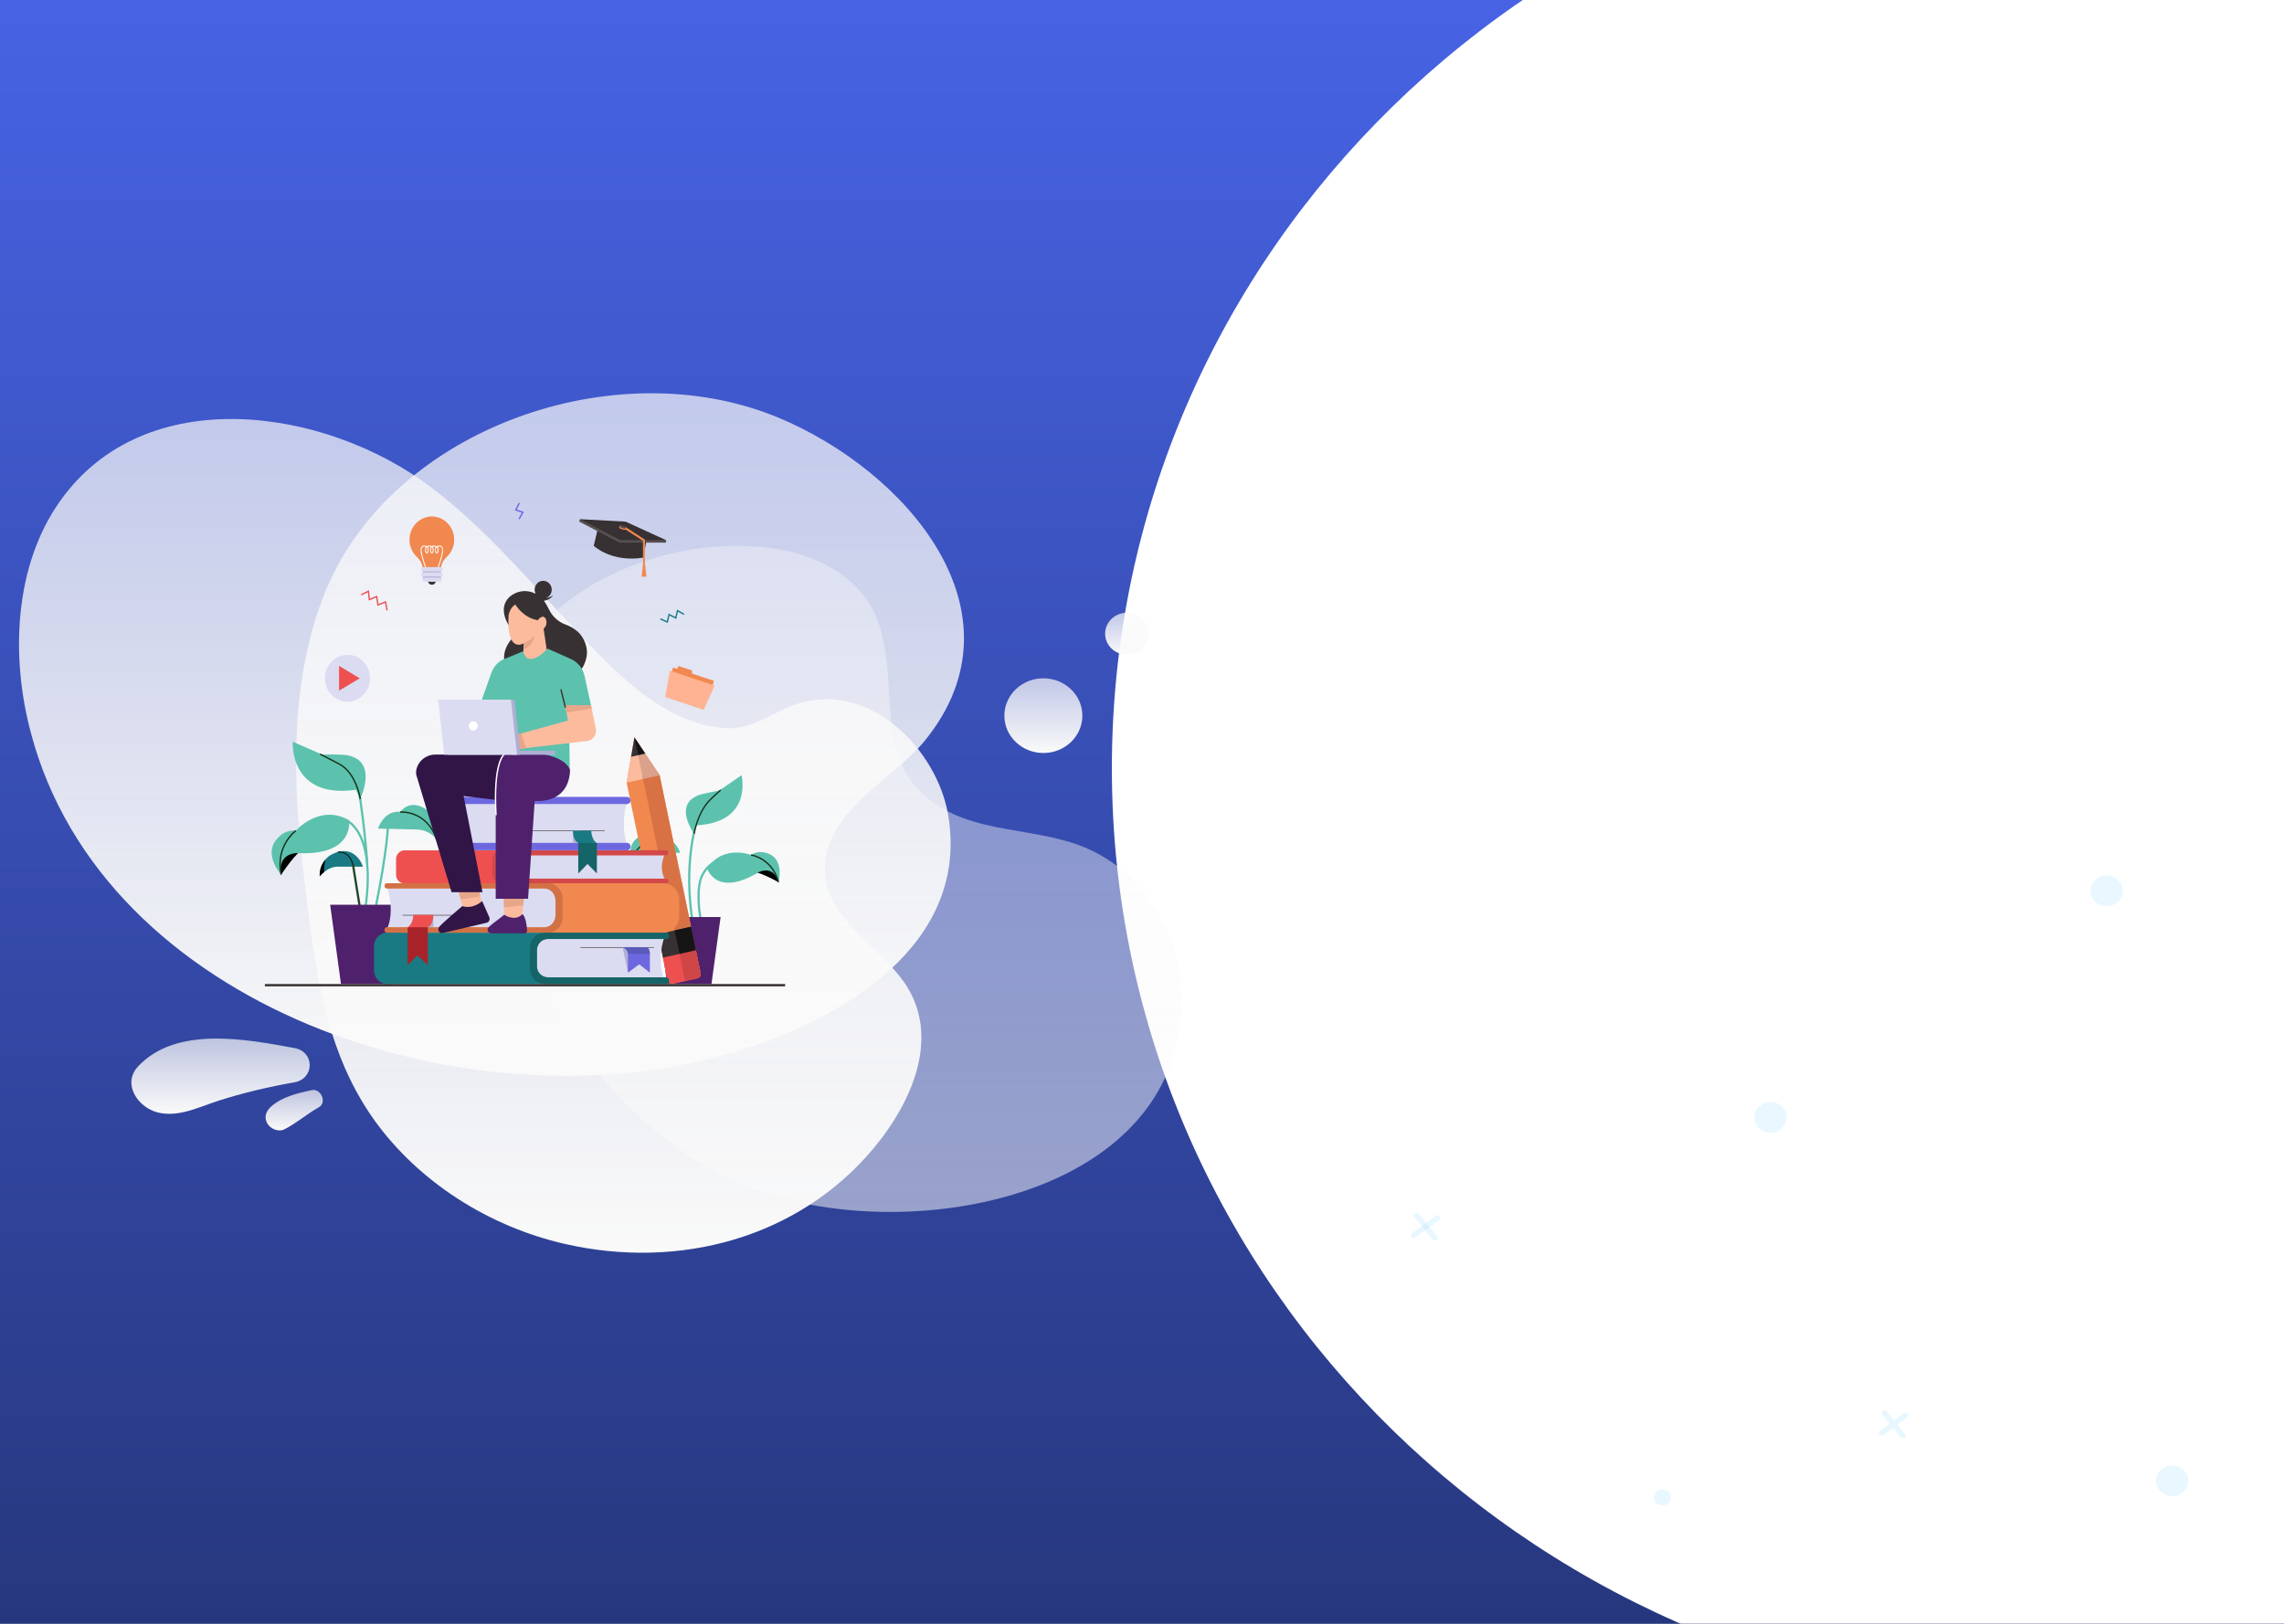 <svg width="1440" height="1024" viewBox="0 0 1440 1024" fill="none" xmlns="http://www.w3.org/2000/svg">
<g clip-path="url(#clip0_279_2)">
<rect width="1440" height="1024" fill="url(#paint0_linear_279_2)"/>
<g filter="url(#filter0_i_279_2)">
<path d="M1844 498.5C1844 824.624 1573.13 1089 1239 1089C904.868 1089 634 824.624 634 498.5C634 172.376 904.868 -92 1239 -92C1573.13 -92 1844 172.376 1844 498.5Z" fill="white"/>
</g>
<path d="M1378.58 938.162C1381.09 933.378 1379.06 927.56 1374.05 925.166C1369.04 922.772 1362.94 924.709 1360.43 929.492C1357.92 934.276 1359.95 940.094 1364.96 942.488C1369.97 944.882 1376.07 942.945 1378.58 938.162Z" fill="#AAE0FF" fill-opacity="0.25"/>
<path d="M1052.97 942.194C1051.76 939.648 1048.61 938.522 1045.95 939.68C1043.28 940.839 1042.1 943.842 1043.31 946.389C1044.52 948.935 1047.67 950.061 1050.33 948.903C1053 947.745 1054.18 944.741 1052.97 942.194Z" fill="#AAE0FF" fill-opacity="0.25"/>
<path d="M1334.38 569.448C1338.82 566.179 1339.64 560.097 1336.22 555.862C1332.8 551.628 1326.42 550.845 1321.99 554.114C1317.55 557.382 1316.73 563.465 1320.15 567.699C1323.57 571.933 1329.94 572.716 1334.38 569.448Z" fill="#AAE0FF" fill-opacity="0.25"/>
<path d="M1125.22 700.097C1122.6 695.37 1116.46 693.568 1111.5 696.072C1106.55 698.576 1104.66 704.438 1107.28 709.165C1109.9 713.892 1116.04 715.694 1120.99 713.19C1125.95 710.686 1127.84 704.824 1125.22 700.097Z" fill="#AAE0FF" fill-opacity="0.25"/>
<path d="M905.66 781.933C904.893 782.499 903.789 782.363 903.197 781.631L891.703 767.409C891.111 766.676 891.253 765.623 892.021 765.057C892.789 764.491 893.893 764.627 894.485 765.36L905.976 779.579C906.574 780.312 906.432 781.365 905.66 781.933Z" fill="#AAE0FF" fill-opacity="0.25"/>
<path d="M889.997 780.009C889.405 779.276 889.547 778.223 890.315 777.657L905.218 766.681C905.986 766.116 907.089 766.251 907.681 766.984C908.274 767.717 908.131 768.77 907.363 769.336L892.46 780.311C891.693 780.877 890.589 780.741 889.997 780.009Z" fill="#AAE0FF" fill-opacity="0.25"/>
<path d="M1200.69 906.523C1199.92 907.089 1198.82 906.953 1198.23 906.22L1186.74 892.002C1186.14 891.269 1186.29 890.216 1187.05 889.65C1187.82 889.085 1188.93 889.22 1189.52 889.953L1201.01 904.172C1201.6 904.904 1201.46 905.958 1200.69 906.523Z" fill="#E8F6FF"/>
<path d="M1185.03 904.599C1184.43 903.866 1184.58 902.813 1185.35 902.247L1200.25 891.271C1201.02 890.706 1202.12 890.841 1202.71 891.574C1203.3 892.307 1203.16 893.36 1202.39 893.925L1187.49 904.901C1186.72 905.467 1185.62 905.331 1185.03 904.599Z" fill="#E8F6FF"/>
<path d="M203.075 628.089C196.927 601.432 194.195 573.795 190.95 546.975C184.291 489.084 182.924 426.45 205.807 371.502C247.985 270.438 387.84 220.559 490.811 263.406C571.069 296.767 648.425 385.73 583.535 466.516C564.068 490.719 527.354 507.236 520.865 539.453C514.034 573.795 548.87 592.438 567.483 615.987C594.976 650.656 575.68 694.484 550.407 724.574C503.276 780.667 428.311 800.945 356.078 784.428C308.094 773.471 264.037 745.343 236.032 706.422C218.956 682.546 209.222 655.89 203.075 628.089Z" fill="url(#paint1_linear_279_2)"/>
<path opacity="0.52" d="M322.438 577.883C303.142 523.426 296.482 460.792 327.39 412.222C327.39 412.059 327.561 412.059 327.561 411.895C359.664 361.363 431.897 336.342 491.323 346.481C511.985 350.079 532.135 359.564 544.601 375.754C573.289 413.04 546.138 469.787 583.193 502.003C612.906 527.842 655.256 520.156 688.896 536.673C720.658 552.208 741.832 585.406 744.565 619.258C754.127 742.563 604.027 780.994 502.422 757.935C429.507 741.418 373.325 684.999 341.393 622.201C334.562 608.464 328.073 593.583 322.438 577.883Z" fill="url(#paint2_linear_279_2)"/>
<path d="M37.947 315.9C91.737 240.02 205.124 257.191 271.038 306.742C304.166 331.6 330.805 363.162 358.811 392.925C384.254 419.909 416.187 456.377 457.17 459.157C475.271 460.302 487.395 448.527 503.447 443.621C549.382 429.557 590.707 473.384 597.708 513.451C611.882 595.218 531.281 643.624 460.585 664.23C294.433 712.636 64.756 635.284 19.333 461.61C6.868 414.839 8.575 357.111 37.947 315.9Z" fill="url(#paint3_linear_279_2)"/>
<path d="M87.126 672.407C111.204 646.895 154.919 655.235 185.827 660.959C198.635 663.412 198.293 680.42 185.486 682.546C169.605 685.326 152.87 689.251 137.16 694.32C125.206 698.245 112.229 704.787 99.421 701.516C86.956 698.409 76.71 683.527 87.126 672.407Z" fill="url(#paint4_linear_279_2)"/>
<path d="M170.8 697.918C177.802 691.704 187.364 689.414 196.415 687.452C202.391 686.144 206.319 695.302 201.025 698.245C193.512 702.497 187.023 708.221 179.338 712.146C175.582 714.108 170.459 711.819 168.58 708.548C166.36 704.787 167.556 700.862 170.8 697.918Z" fill="url(#paint5_linear_279_2)"/>
<path d="M657.817 474.856C644.236 474.856 633.227 464.313 633.227 451.307C633.227 438.302 644.236 427.758 657.817 427.758C671.398 427.758 682.407 438.302 682.407 451.307C682.407 464.313 671.398 474.856 657.817 474.856Z" fill="url(#paint6_linear_279_2)"/>
<path d="M710.583 412.877C702.944 412.877 696.751 406.946 696.751 399.63C696.751 392.314 702.944 386.384 710.583 386.384C718.222 386.384 724.415 392.314 724.415 399.63C724.415 406.946 718.222 412.877 710.583 412.877Z" fill="url(#paint7_linear_279_2)"/>
<g clip-path="url(#clip1_279_2)">
<path d="M184.573 467.731C184.573 467.731 182.143 504.095 224.498 498.034L226.928 504.095C226.928 504.095 238.942 480.2 219.134 476.315C215.194 475.532 203.069 475.822 203.069 475.822L184.573 467.731Z" fill="#5CC2AD"/>
<path d="M190.888 535.412C190.888 535.412 186.026 538.457 177.254 551.564L173.845 544.489L185.523 531.353L190.888 535.412Z" fill="black"/>
<path d="M177.254 551.593C177.254 551.593 167.531 540.98 172.867 531.382C172.867 531.382 177.728 522.798 186.501 523.813C186.501 523.813 201.588 506.647 220.083 517.26C220.083 517.26 223.967 539.994 186.976 537.964C187.004 537.964 174.823 537.964 177.254 551.593Z" fill="#5CC2AD"/>
<path d="M176.862 551.68C174.823 542.14 177.477 534.977 180.075 530.656C182.897 525.959 186.138 523.552 186.278 523.465L186.753 524.19C186.725 524.219 183.484 526.626 180.774 531.178C178.259 535.354 175.717 542.314 177.673 551.535L176.862 551.68Z" fill="#17311D"/>
<path d="M238.355 522.537C238.355 522.537 241.764 510.909 252.464 511.924C252.464 511.924 258.359 502.964 269.507 510.909C273.418 513.693 276.799 516.97 275.346 529.613C275.346 529.613 271.686 523.291 262.215 523.059C255.733 522.885 238.355 522.537 238.355 522.537Z" fill="#5CC2AD"/>
<path d="M274.927 529.758C271.826 520.13 265.847 515.955 261.349 514.157C256.488 512.185 252.325 512.504 252.269 512.533L252.213 511.663C252.381 511.634 256.627 511.315 261.656 513.345C266.322 515.23 272.524 519.55 275.737 529.497L274.927 529.758Z" fill="#17311D"/>
<path d="M228.856 546.548H212.792C209.355 546.548 206.366 548.317 204.326 549.969C202.622 551.332 201.588 552.608 201.588 552.608C201.253 548.52 202.929 544.634 205.248 541.937C206.366 540.632 207.623 539.617 208.88 538.95C224.051 531.092 228.856 546.548 228.856 546.548Z" fill="#197A83"/>
<path d="M222.514 546.606C220.67 536.659 213.406 537.529 213.099 537.587L213.015 537.007C213.099 537.007 221.089 535.992 223.045 546.49L222.514 546.606Z" fill="#020403"/>
<path d="M223.228 545.075L221.85 545.312L226.285 573.003L227.663 572.766L223.228 545.075Z" fill="#22452A"/>
<path d="M231.008 573.429L229.639 573.226C231.734 558.06 231.287 549.476 230.616 543.097C228.325 521.928 218.044 517.985 217.932 517.927L218.379 516.564C218.826 516.738 229.583 520.855 231.985 542.923C232.684 549.389 233.103 558.089 231.008 573.429Z" fill="#5CC2AD"/>
<path d="M230.84 544.198C228.912 518.651 225.531 498.121 225.504 497.918L226.873 497.657C226.9 497.86 230.309 518.448 232.237 544.082L230.84 544.198Z" fill="#5CC2AD"/>
<path d="M237.07 574.733L235.701 574.443C243.859 534.571 243.971 519.666 243.971 519.521H245.368C245.368 519.666 245.284 534.716 237.07 574.733Z" fill="#5CC2AD"/>
<path d="M226.733 503.92C226.705 503.746 224.19 487.421 213.35 482.027C210.389 480.548 201.756 475.995 201.672 475.966L202.063 475.183C202.147 475.241 210.78 479.765 213.741 481.244C225.001 486.841 227.571 503.63 227.599 503.804L226.733 503.92Z" fill="#17311D"/>
<path d="M204.326 549.969C202.622 551.332 201.588 552.608 201.588 552.608C201.253 548.519 202.929 544.634 205.248 541.937C204.773 543.88 204.131 547.099 204.326 549.969Z" fill="#020403"/>
<path d="M208.154 570.529H254.895L248.078 620.55H214.971L208.154 570.529Z" fill="#4F216C"/>
<path d="M467.536 488.87C467.536 488.87 474.995 518.68 438.927 520.478L437.809 525.901C437.809 525.901 424.259 508.009 440.128 501.571C443.285 500.295 453.399 498.556 453.399 498.556L467.536 488.87Z" fill="#5CC2AD"/>
<path d="M474.549 549.621C474.549 549.621 479.326 549.94 490.809 556.319L490.725 549.65L477.063 544.459L474.549 549.621Z" fill="black"/>
<path d="M490.809 556.319C490.809 556.319 494.189 544.459 486.59 539.385C486.59 539.385 479.745 534.89 473.543 539.153C473.543 539.153 455.83 532.28 445.855 547.678C445.855 547.678 451.387 566.324 478.432 549.969C478.432 549.969 487.568 545.097 490.809 556.319Z" fill="#5CC2AD"/>
<path d="M490.391 556.435C486.675 541.676 473.599 539.588 473.46 539.588L473.571 538.718C473.711 538.747 477.064 539.24 480.919 541.647C484.496 543.879 489.161 548.2 491.201 556.203L490.391 556.435Z" fill="#17311D"/>
<path d="M428.841 537.761C428.841 537.761 425.964 527.931 416.911 528.801C416.911 528.801 411.938 521.232 402.523 527.96C399.226 530.308 396.349 533.092 397.578 543.764C397.578 543.764 400.651 538.428 408.67 538.225C414.146 538.022 428.841 537.761 428.841 537.761Z" fill="#5CC2AD"/>
<path d="M397.997 543.879L397.215 543.618C399.925 535.18 405.205 531.526 409.145 529.931C413.419 528.221 416.995 528.481 417.163 528.51L417.107 529.38C417.079 529.38 413.531 529.119 409.424 530.772C403.892 532.947 400.064 537.384 397.997 543.879Z" fill="#17311D"/>
<path d="M441.078 580.764C439.569 571.021 439.318 564.149 440.268 557.74C441.302 550.549 445.436 546.257 448.705 543.908C452.226 541.385 455.466 540.573 455.606 540.515L455.941 541.936C455.83 541.965 443.509 545.184 441.665 557.943C440.771 564.178 440.994 570.934 442.475 580.503L441.078 580.764Z" fill="#5CC2AD"/>
<path d="M436.049 581.954C432.864 562.554 433.675 546.373 434.932 536.253C436.273 525.234 438.368 518.941 438.452 518.68L439.765 519.144C439.681 519.405 431.384 544.952 437.446 581.722L436.049 581.954Z" fill="#5CC2AD"/>
<path d="M429.791 581.867C422.862 548.055 422.779 535.325 422.779 535.209H424.175C424.175 535.325 424.259 547.939 431.16 581.577L429.791 581.867Z" fill="#5CC2AD"/>
<path d="M438.005 525.814L437.167 525.669C437.195 525.553 439.234 513.112 446.387 505.138C448.287 503.021 453.874 498.063 454.098 497.86L454.629 498.527C454.573 498.585 448.845 503.659 446.973 505.747C440.017 513.518 438.005 525.669 438.005 525.814Z" fill="#17311D"/>
<path d="M454.321 578.3H414.844L420.627 620.55H448.565L454.321 578.3Z" fill="#4F216C"/>
<path d="M439.821 616.867L423.924 620.405C422.583 620.695 421.242 619.825 420.935 618.404L395.063 493.51L399.981 465.063L414.984 487.507L415.878 488.87L441.749 613.764C442.028 615.185 441.19 616.548 439.821 616.867Z" fill="#F1884F"/>
<path d="M415.906 488.899L395.092 493.539V493.51L397.886 477.242L399.981 465.063L406.463 474.777L406.798 475.241L415.878 488.87L415.906 488.899Z" fill="#FCBB9D"/>
<path d="M406.798 475.241L397.886 477.242L399.981 465.063L406.798 475.241Z" fill="#373133"/>
<path d="M435.91 585.52L425.489 587.811L405.093 489.711L414.984 487.508L415.878 488.87L435.91 585.52Z" fill="#D87245"/>
<path d="M415.906 488.899L405.401 491.248L402.188 475.676L406.462 474.777L406.798 475.241L415.878 488.87L415.906 488.899Z" fill="#DBA18A"/>
<path d="M406.798 475.241L402.3 476.256L399.981 465.063L406.798 475.241Z" fill="#161415"/>
<path d="M439.821 616.867L423.924 620.405C422.583 620.695 421.242 619.825 420.935 618.404L417.833 603.383L438.648 598.743L441.749 613.764C442.028 615.185 441.19 616.548 439.821 616.867Z" fill="#EE504F"/>
<path d="M435.711 584.398L414.896 589.04L417.966 603.868L438.78 599.226L435.711 584.398Z" fill="#373133"/>
<path d="M439.821 616.867L431.915 618.636L428.283 601.063L438.648 598.743L441.749 613.764C442.028 615.185 441.19 616.548 439.821 616.867Z" fill="#CE4646"/>
<path d="M435.691 584.407L425.339 586.716L428.409 601.544L438.761 599.235L435.691 584.407Z" fill="#161415"/>
<path d="M419.566 537.732C419.566 537.732 414.341 547.185 419.566 554.956H308.817V537.732H419.566Z" fill="#DBDCF1"/>
<path d="M421.354 555.595C421.354 556.029 421.186 556.406 420.907 556.696C420.627 556.986 420.264 557.16 419.845 557.16H255.091C252.101 557.16 249.698 554.638 249.698 551.564V541.85C249.698 538.747 252.129 536.253 255.091 536.253H419.845C420.683 536.253 421.354 536.949 421.354 537.819C421.354 538.689 420.683 539.356 419.845 539.356H317.506C315.494 539.356 313.874 541.038 313.874 543.125V550.346C313.874 552.434 315.494 554.116 317.506 554.116H419.845C420.683 554.029 421.354 554.725 421.354 555.595Z" fill="#EE504F"/>
<path d="M421.326 555.305C421.41 555.856 421.242 556.349 420.907 556.697C420.627 556.987 420.264 557.161 419.845 557.161H316.528C313.119 557.161 310.325 554.29 310.325 550.723V542.633C310.325 539.095 313.091 536.195 316.528 536.195H419.761C420.544 536.195 421.242 536.775 421.326 537.587C421.41 538.515 420.711 539.298 419.845 539.298H317.506C315.494 539.298 313.874 540.98 313.874 543.068V550.288C313.874 552.376 315.494 554.058 317.506 554.058H419.789C420.543 554.029 421.186 554.551 421.326 555.305Z" fill="#D34848"/>
<path d="M418.895 590.914C418.895 590.914 413.447 605.268 418.895 617.912H335.638V590.914H418.895Z" fill="#DBDCF1"/>
<path d="M421.857 618.317C421.885 618.955 421.661 619.535 421.27 619.941C420.907 620.318 420.404 620.55 419.845 620.55H244.167C239.529 620.55 235.785 616.664 235.785 611.851V596.83C235.785 592.016 239.529 588.13 244.167 588.13H419.845C420.907 588.13 421.829 588.971 421.857 590.073C421.885 591.204 421.018 592.161 419.929 592.161H345.305C341.533 592.161 338.487 595.322 338.487 599.236V609.27C338.487 613.184 341.533 616.345 345.305 616.345H419.789C420.851 616.374 421.801 617.215 421.857 618.317Z" fill="#197A83"/>
<path d="M421.857 618.317C421.885 618.955 421.661 619.535 421.27 619.941C420.907 620.318 420.404 620.55 419.845 620.55H343.461C338.292 620.55 334.101 616.2 334.101 610.836V597.816C334.101 592.451 338.292 588.101 343.461 588.101H419.845C420.907 588.101 421.829 588.942 421.857 590.044C421.885 591.175 421.018 592.132 419.929 592.132H345.305C341.533 592.132 338.488 595.293 338.488 599.208V609.241C338.488 613.156 341.533 616.316 345.305 616.316H419.789C420.851 616.374 421.801 617.215 421.857 618.317Z" fill="#156468"/>
<path d="M412.274 597.294H365.84V597.642H412.274V597.294Z" fill="#373133"/>
<path d="M392.521 597.294L395.929 613.446L399.478 607.588V598.512L392.521 597.294Z" fill="#AFAFD5"/>
<path d="M409.731 601.499C409.731 601.528 409.731 601.528 409.731 601.528V613.388L402.97 608.11L395.929 613.388V601.441C395.929 598.512 392.549 597.294 392.549 597.294H407.468C409.703 597.99 409.731 601.151 409.731 601.499Z" fill="#6D68E0"/>
<path d="M409.731 601.499H395.929V601.441C395.929 598.512 392.549 597.294 392.549 597.294H407.468C409.703 597.99 409.731 601.151 409.731 601.499Z" fill="#5A5ABA"/>
<path d="M243.887 558.669C243.887 558.669 249.419 574.327 243.887 586.13H353.128V558.669H243.887Z" fill="#DBDCF1"/>
<path d="M428.227 567.397V577.749C428.227 583.491 423.756 588.131 418.225 588.131H244.027C243.161 588.131 242.462 587.406 242.462 586.507V586.42C242.462 585.521 243.161 584.796 244.027 584.796H343.042C347.009 584.796 350.222 581.461 350.222 577.343V567.716C350.222 563.598 347.009 560.264 343.042 560.264H244.027C243.58 560.264 243.189 560.09 242.909 559.771C242.602 559.452 242.434 558.988 242.462 558.495C242.518 557.625 243.245 556.987 244.083 556.987H418.225C423.756 557.016 428.227 561.685 428.227 567.397Z" fill="#F1884F"/>
<path d="M354.664 566.411V578.764C354.664 583.926 350.613 588.131 345.64 588.131H244.027C243.161 588.131 242.462 587.406 242.462 586.507V586.42C242.462 585.521 243.161 584.796 244.027 584.796H343.042C347.009 584.796 350.222 581.461 350.222 577.343V567.716C350.222 563.598 347.009 560.264 343.042 560.264H244.027C243.58 560.264 243.189 560.09 242.909 559.771C242.602 559.452 242.434 558.988 242.462 558.495C242.518 557.625 243.245 556.987 244.083 556.987H345.612C350.613 557.016 354.664 561.221 354.664 566.411Z" fill="#D37146"/>
<path d="M300.239 576.995H253.805V577.343H300.239V576.995Z" fill="#373133"/>
<path d="M273.195 576.908H267.244V584.738H273.195V576.908Z" fill="#AFAFD5"/>
<path d="M269.703 583.781V608.632L263.193 602.542L256.99 608.632V584.737L269.703 583.781Z" fill="#A82329"/>
<path d="M273.195 576.908H260.567C260.567 576.908 260.567 582.766 256.99 584.738H269.619C269.619 584.738 273.195 583.781 273.195 576.908Z" fill="#EE504F"/>
<path d="M395.231 506.153C395.231 506.153 390.901 518.768 395.231 532.6H285.683V506.646L395.231 506.153Z" fill="#DBDCF1"/>
<path d="M290.768 502.529H395.371C396.572 502.529 397.55 503.544 397.55 504.791C397.55 506.037 396.572 507.052 395.371 507.052H291.774C288.785 507.052 286.354 509.575 286.354 512.678V525.901C286.354 529.004 288.785 531.527 291.774 531.527H395.371C396.572 531.527 397.55 532.542 397.55 533.788V533.933C397.55 535.18 396.572 536.195 395.371 536.195H290.768C286.438 536.195 282.918 532.542 282.918 528.047V510.706C282.918 506.182 286.438 502.529 290.768 502.529Z" fill="#6D68E0"/>
<path d="M381.206 523.813H334.772V524.161H381.206V523.813Z" fill="#373133"/>
<path d="M366.119 523.813H361.23V531.585H366.119V523.813Z" fill="#AFAFD5"/>
<path d="M364.582 530.599V550.839L370.394 544.837L376.317 550.839V531.585L364.582 530.599Z" fill="#156468"/>
<path d="M361.23 523.813H372.768C372.768 523.813 372.768 529.642 376.317 531.585H364.778C364.778 531.585 361.23 530.599 361.23 523.813Z" fill="#197A83"/>
<path d="M377.266 331.876L374.333 344.2C374.333 344.2 385.424 354.871 405.652 351.653L407.803 339.358L377.266 331.876Z" fill="#373133"/>
<path d="M390.621 342.228L365.085 328.889L365.756 327.381L420.041 340.691L419.817 342.228H390.621Z" fill="#564F51"/>
<path d="M365.784 327.41L394.393 328.947L420.013 340.662H391.096L365.784 327.41Z" fill="#373133"/>
<path d="M406.63 356.321H405.373V341.039L393.583 333.413L394.253 332.311L406.63 340.315V356.321Z" fill="#F1884F"/>
<path d="M391.068 331.499C391.068 331.499 390.845 331.586 390.649 331.789C390.258 332.137 390.286 332.775 390.705 333.094C391.264 333.5 392.297 334.051 394.085 334.08C394.588 334.08 394.98 333.616 394.896 333.123C394.868 332.949 394.812 332.775 394.728 332.63L391.068 331.499Z" fill="#F1884F"/>
<path d="M394.729 332.879C394.839 332.445 394.057 331.856 392.982 331.564C391.907 331.272 390.947 331.386 390.838 331.82C390.728 332.254 391.511 332.843 392.585 333.135C393.66 333.427 394.62 333.312 394.729 332.879Z" fill="#564F51"/>
<path d="M406.015 356.06C406.49 356.06 406.909 356.466 406.909 356.988L406.937 358.409L407.58 363.658H404.506L405.149 358.409L405.177 356.988C405.149 356.466 405.54 356.06 406.015 356.06Z" fill="#F1884F"/>
<path d="M219.078 442.503C226.947 442.503 233.326 435.882 233.326 427.714C233.326 419.546 226.947 412.925 219.078 412.925C211.208 412.925 204.829 419.546 204.829 427.714C204.829 435.882 211.208 442.503 219.078 442.503Z" fill="#DBDCF1"/>
<path d="M213.769 419.914V435.514L226.817 427.772L213.769 419.914Z" fill="#EE504F"/>
<path d="M286.354 340.314C286.354 332.224 280.012 325.67 272.217 325.699C264.45 325.728 258.08 332.427 258.164 340.488C258.192 344.809 260.036 348.666 262.941 351.334C263.388 351.74 263.78 352.146 264.143 352.61C265.288 354.088 266.713 356.669 266.713 360.41H270.82H273.67H277.777C277.777 356.466 279.369 353.798 280.543 352.378C280.85 352.03 281.157 351.682 281.521 351.363C284.482 348.666 286.354 344.722 286.354 340.314Z" fill="#F1884F"/>
<path d="M279.034 345.331C278.559 344.519 277.469 343.33 275.318 344.519C275.151 344.403 274.815 344.258 274.396 344.142C273.614 343.939 272.859 344.055 272.133 344.432C271.938 344.345 271.686 344.229 271.351 344.142C270.541 343.939 269.758 344.055 269.032 344.461C266.965 343.359 265.903 344.519 265.428 345.331C265.093 345.911 265.093 347.042 265.372 348.753C265.596 350.058 266.015 351.711 266.629 353.653C267.635 356.959 268.808 360.004 268.836 360.033L269.367 359.801C269.367 359.772 268.194 356.727 267.188 353.45C265.456 347.767 265.651 346.114 265.931 345.621C266.518 344.606 267.384 344.345 268.529 344.867C268.417 344.983 268.333 345.128 268.25 345.331C268.082 345.737 267.97 346.259 267.97 346.81C267.97 347.361 268.054 347.912 268.25 348.289C268.445 348.753 268.753 349.043 269.116 349.043C269.479 349.043 269.758 348.782 269.982 348.289C270.15 347.883 270.261 347.361 270.261 346.81C270.261 346.259 270.177 345.708 269.982 345.331C269.898 345.128 269.786 344.954 269.675 344.838C270.513 344.49 271.239 344.693 271.686 344.867C271.574 344.983 271.491 345.128 271.407 345.331C271.239 345.737 271.127 346.259 271.127 346.81C271.127 347.361 271.211 347.912 271.407 348.289C271.602 348.753 271.91 349.043 272.273 349.043C272.608 349.043 272.915 348.782 273.139 348.289C273.307 347.883 273.418 347.361 273.418 346.81C273.418 346.259 273.334 345.708 273.139 345.331C273.055 345.099 272.915 344.925 272.804 344.809C273.614 344.519 274.34 344.693 274.787 344.896C274.676 345.012 274.592 345.157 274.508 345.331C274.34 345.737 274.228 346.259 274.228 346.81C274.228 347.361 274.312 347.912 274.508 348.289C274.703 348.753 275.011 349.043 275.374 349.043C275.737 349.043 276.017 348.782 276.24 348.289C276.408 347.883 276.52 347.361 276.52 346.81C276.52 346.259 276.436 345.708 276.24 345.331C276.156 345.157 276.073 345.012 275.989 344.896C277.162 344.345 278.028 344.606 278.615 345.65C278.894 346.143 279.09 347.796 277.358 353.479C276.352 356.756 275.179 359.801 275.179 359.83L275.709 360.062C275.709 360.033 276.911 356.959 277.916 353.682C278.503 351.74 278.922 350.087 279.146 348.782C279.397 347.042 279.369 345.911 279.034 345.331ZM269.144 348.463C268.948 348.463 268.585 347.883 268.585 346.81C268.585 345.737 268.948 345.157 269.144 345.157C269.339 345.157 269.703 345.737 269.703 346.81C269.703 347.883 269.339 348.463 269.144 348.463ZM272.832 346.81C272.832 347.883 272.468 348.463 272.273 348.463C272.077 348.463 271.714 347.883 271.714 346.81C271.714 345.737 272.077 345.157 272.273 345.157C272.468 345.157 272.832 345.737 272.832 346.81ZM275.318 348.463C275.123 348.463 274.759 347.883 274.759 346.81C274.759 345.737 275.123 345.157 275.318 345.157C275.514 345.157 275.877 345.737 275.877 346.81C275.877 347.883 275.514 348.463 275.318 348.463Z" fill="white"/>
<path d="M269.786 365.253V366.152C269.786 367.601 270.904 368.761 272.301 368.761C273.698 368.761 274.815 367.601 274.815 366.152V365.253H269.786Z" fill="#373133"/>
<path d="M278.028 359.627H266.573V365.34H278.028V359.627Z" fill="#AFAFD5"/>
<path d="M267.328 366.877H277.218C277.917 366.877 278.503 366.268 278.503 365.543C278.503 364.818 277.917 364.209 277.218 364.209H267.328C266.629 364.209 266.043 364.818 266.043 365.543C266.043 366.268 266.629 366.877 267.328 366.877Z" fill="#DBDCF1"/>
<path d="M266.657 360.294H277.889C278.587 360.294 279.174 359.685 279.174 358.96C279.174 358.235 278.587 357.626 277.889 357.626H266.657C265.959 357.626 265.372 358.235 265.372 358.96C265.4 359.714 265.959 360.294 266.657 360.294Z" fill="#DBDCF1"/>
<path d="M266.657 363.6H277.889C278.587 363.6 279.174 362.991 279.174 362.266C279.174 361.541 278.587 360.932 277.889 360.932H266.657C265.959 360.932 265.372 361.541 265.372 362.266C265.4 362.991 265.959 363.6 266.657 363.6Z" fill="#DBDCF1"/>
<path d="M243.664 384.971L242.742 380.187L237.936 382.101L237.154 376.794L232.516 378.737L231.901 373.488L227.906 375.518L227.543 374.735L232.6 372.183L233.215 377.519L237.825 375.576L238.607 380.912L243.356 378.998L244.474 384.797L243.664 384.971Z" fill="#EE504F"/>
<path d="M420.99 392.858L416.157 390.655L416.492 389.872L420.432 391.64L421.549 386.914L425.796 389.089L426.858 384.449L431.495 387.03L431.104 387.784L427.416 385.754L426.383 390.365L422.108 388.161L420.99 392.858Z" fill="#197A83"/>
<path d="M327.619 327.555L326.893 327.12L329.016 323.322L324.574 321.843L327.033 317L327.787 317.406L325.803 321.321L330.274 322.829L327.619 327.555Z" fill="#6D68E0"/>
<path d="M423.225 424.669L424.343 420.957L426.885 421.827L427.835 420L436.3 422.813L436.245 424.756L450.13 429.367L448.929 433.223L423.225 424.669Z" fill="#F1884F"/>
<path d="M422.359 422.929L419.426 439.574L443.649 447.635L450.605 432.353L422.359 422.929Z" fill="#FFB392"/>
<path d="M369.751 408.285C367.739 398.948 360.922 395.439 356.34 393.757C349.887 391.38 346.953 385.87 346.953 385.87C345.305 382.622 344.047 380.418 342.902 378.853C347.065 378.331 348.685 375.402 348.685 375.402C347.232 376.446 345.668 376.939 344.271 377.142C346.366 376.359 347.847 374.3 347.847 371.864C347.847 368.761 345.416 366.267 342.455 366.267C339.465 366.267 337.063 368.79 337.063 371.864C337.063 372.792 337.286 373.633 337.649 374.416C330.078 370.559 322.786 374.155 319.964 377.78C313.315 386.334 322.954 397.498 322.954 397.498L322.758 402.689C312.756 414.317 320.97 424.06 320.97 424.06C332.481 431.977 349.607 429.454 358.296 427.424C362.571 426.438 366.203 423.48 368.13 419.421C369.555 416.318 370.645 412.403 369.751 408.285Z" fill="#373133"/>
<path d="M330.246 405.791V405.675C330.246 405.675 319.238 412.722 320.635 388.016C320.635 388.016 321.529 382.941 324.937 381.259C324.937 381.259 329.743 389.64 339.13 391.118C339.13 391.118 341.924 386.769 344.131 390.278C344.131 390.278 345.724 393.815 342.734 396.512L346.143 419.478L329.435 419.594L330.022 409.329L330.246 405.791Z" fill="#FCBB9D"/>
<path d="M304.905 574.211H292.305L290.489 567.194L289.008 561.423H301.916L302.838 565.309L304.905 574.211Z" fill="#FCBB9D"/>
<path d="M330.944 559.771L329.854 570.993L328.988 580.04L317.925 580.736L317.729 572.153L317.45 559.771H330.944Z" fill="#FCBB9D"/>
<path d="M302.838 565.309L290.489 567.194L289.008 561.423H301.916L302.838 565.309Z" fill="#E6A68A"/>
<path d="M330.944 559.771L329.854 570.993L317.729 572.153L317.45 559.771H330.944Z" fill="#E6A68A"/>
<path d="M329.743 410.75L316.528 416.202C313.399 417.971 310.996 420.871 309.767 424.35L300.184 451.376H314.824L311.722 482.346L359.246 487.74L358.631 445.925H372.852L368.55 426.264C367.516 421.509 364.331 417.565 360.028 415.622L345.277 409.039C345.277 409.01 333.235 422.494 329.743 410.75Z" fill="#5CC2AD"/>
<path d="M318.12 505.109L292.305 502.007L304.207 562.641H284.706L262.913 490.176C262.913 490.176 261.07 486.348 263.975 481.679C266.238 477.996 270.233 475.851 274.452 475.851H326.222L318.12 505.109Z" fill="#311547"/>
<path d="M359.414 485.797C359.414 485.797 357.123 472.255 319.741 474.894C319.741 474.894 312.532 474.575 312.532 496.062V566.788H332.928L337.118 505.08C337.146 505.109 358.52 507.603 359.414 485.797Z" fill="#4F216C"/>
<path d="M303.983 568.238C303.983 568.238 298.535 573.602 291.439 571.428C291.439 571.428 279.146 581.809 276.911 584.477C275.458 586.187 276.939 588.826 279.09 588.391L306.721 581.925C308.286 581.606 309.152 579.866 308.481 578.387L303.983 568.238Z" fill="#311547"/>
<path d="M312.309 514.099C310.353 480.026 317.45 475.503 317.757 475.3L318.176 476.053L317.981 475.677L318.204 476.053C318.148 476.082 311.275 480.751 313.175 514.041L312.309 514.099Z" fill="white"/>
<path d="M329.352 576.473C329.352 576.473 331.81 577.691 332.313 586.942C332.369 587.84 331.671 588.594 330.804 588.594H309.627C307.615 588.594 306.666 586.043 308.146 584.622C311.303 581.635 314.013 580.127 317.925 576.85C317.925 576.879 324.686 581.49 329.352 576.473Z" fill="#4F216C"/>
<path d="M370.198 467.296L334.8 471.356L331.642 471.791L311.806 474.517C310.744 474.662 310.13 473.299 310.912 472.545L318.819 465.005C319.629 463.816 320.942 463.092 322.367 463.092H326.586L328.653 462.512L358.156 454.363L357.346 450.39L357.151 449.376L356.201 444.678L372.601 444.736L373.02 446.708L373.104 447.085L375.646 459.496C376.372 463.266 373.858 466.861 370.198 467.296Z" fill="#FCBB9D"/>
<path d="M372.991 446.737L357.122 449.376L356.172 444.678L372.572 444.736L372.991 446.737Z" fill="#E6A68A"/>
<path d="M331.642 471.791L311.806 474.517C310.744 474.662 310.13 473.299 310.912 472.545L318.819 465.005C319.629 463.816 320.942 463.092 322.367 463.092H326.586L328.653 462.512L331.642 471.791Z" fill="#E6A68A"/>
<path d="M297.753 460.772C299.296 460.772 300.547 459.473 300.547 457.872C300.547 456.27 299.296 454.972 297.753 454.972C296.21 454.972 294.959 456.27 294.959 457.872C294.959 459.473 296.21 460.772 297.753 460.772Z" fill="white"/>
<path d="M324.323 441.198L328.15 475.967H282.275L278.447 441.198H324.323Z" fill="#AFAFD5"/>
<path d="M349.998 473.415H322.814V475.967H349.998V473.415Z" fill="#AFAFD5"/>
<path d="M322.116 441.198L325.971 475.967H280.096L276.24 441.198H322.116Z" fill="#DBDCF1"/>
<path d="M298.395 460.685C299.939 460.685 301.189 459.386 301.189 457.785C301.189 456.183 299.939 454.885 298.395 454.885C296.852 454.885 295.602 456.183 295.602 457.785C295.602 459.386 296.852 460.685 298.395 460.685Z" fill="white"/>
<path d="M354.036 434.577L353.225 434.794L356.074 446.279L356.886 446.062L354.036 434.577Z" fill="#373133"/>
<path d="M337.147 401.036C337.147 401.036 336.308 407.358 330.05 409.329L330.246 405.821C330.274 405.821 330.274 405.792 330.302 405.792C332.229 404.864 334.325 403.385 337.147 401.036Z" fill="#E6A68A"/>
<path d="M495 620.55H167V622H495V620.55Z" fill="#373133"/>
</g>
</g>
<defs>
<filter id="filter0_i_279_2" x="634" y="-106" width="1238" height="1195" filterUnits="userSpaceOnUse" color-interpolation-filters="sRGB">
<feFlood flood-opacity="0" result="BackgroundImageFix"/>
<feBlend mode="normal" in="SourceGraphic" in2="BackgroundImageFix" result="shape"/>
<feColorMatrix in="SourceAlpha" type="matrix" values="0 0 0 0 0 0 0 0 0 0 0 0 0 0 0 0 0 0 127 0" result="hardAlpha"/>
<feOffset dx="67" dy="-14"/>
<feGaussianBlur stdDeviation="14"/>
<feComposite in2="hardAlpha" operator="arithmetic" k2="-1" k3="1"/>
<feColorMatrix type="matrix" values="0 0 0 0 0.91 0 0 0 0 0.965 0 0 0 0 1 0 0 0 1 0"/>
<feBlend mode="normal" in2="shape" result="effect1_innerShadow_279_2"/>
</filter>
<linearGradient id="paint0_linear_279_2" x1="720" y1="0" x2="720" y2="1024" gradientUnits="userSpaceOnUse">
<stop stop-color="#4763E4"/>
<stop offset="1" stop-color="#27377E"/>
</linearGradient>
<linearGradient id="paint1_linear_279_2" x1="397.221" y1="248" x2="397.221" y2="790" gradientUnits="userSpaceOnUse">
<stop stop-color="#FAFAFA" stop-opacity="0.7"/>
<stop offset="1" stop-color="#FAFAFA"/>
</linearGradient>
<linearGradient id="paint2_linear_279_2" x1="525.541" y1="344.259" x2="525.541" y2="764.274" gradientUnits="userSpaceOnUse">
<stop stop-color="#FAFAFA" stop-opacity="0.7"/>
<stop offset="1" stop-color="#FAFAFA"/>
</linearGradient>
<linearGradient id="paint3_linear_279_2" x1="305.672" y1="264.237" x2="305.672" y2="678.421" gradientUnits="userSpaceOnUse">
<stop stop-color="#FAFAFA" stop-opacity="0.7"/>
<stop offset="1" stop-color="#FAFAFA"/>
</linearGradient>
<linearGradient id="paint4_linear_279_2" x1="139.046" y1="654.94" x2="139.046" y2="702.403" gradientUnits="userSpaceOnUse">
<stop stop-color="#FAFAFA" stop-opacity="0.7"/>
<stop offset="1" stop-color="#FAFAFA"/>
</linearGradient>
<linearGradient id="paint5_linear_279_2" x1="185.479" y1="687.325" x2="185.479" y2="712.872" gradientUnits="userSpaceOnUse">
<stop stop-color="#FAFAFA" stop-opacity="0.7"/>
<stop offset="1" stop-color="#FAFAFA"/>
</linearGradient>
<linearGradient id="paint6_linear_279_2" x1="657.817" y1="427.758" x2="657.817" y2="474.856" gradientUnits="userSpaceOnUse">
<stop stop-color="#FAFAFA" stop-opacity="0.7"/>
<stop offset="1" stop-color="#FAFAFA"/>
</linearGradient>
<linearGradient id="paint7_linear_279_2" x1="710.583" y1="386.384" x2="710.583" y2="412.877" gradientUnits="userSpaceOnUse">
<stop stop-color="#FAFAFA" stop-opacity="0.7"/>
<stop offset="1" stop-color="#FAFAFA"/>
</linearGradient>
<clipPath id="clip0_279_2">
<rect width="1440" height="1024" fill="white"/>
</clipPath>
<clipPath id="clip1_279_2">
<rect width="328" height="305" fill="white" transform="translate(167 317)"/>
</clipPath>
</defs>
</svg>
